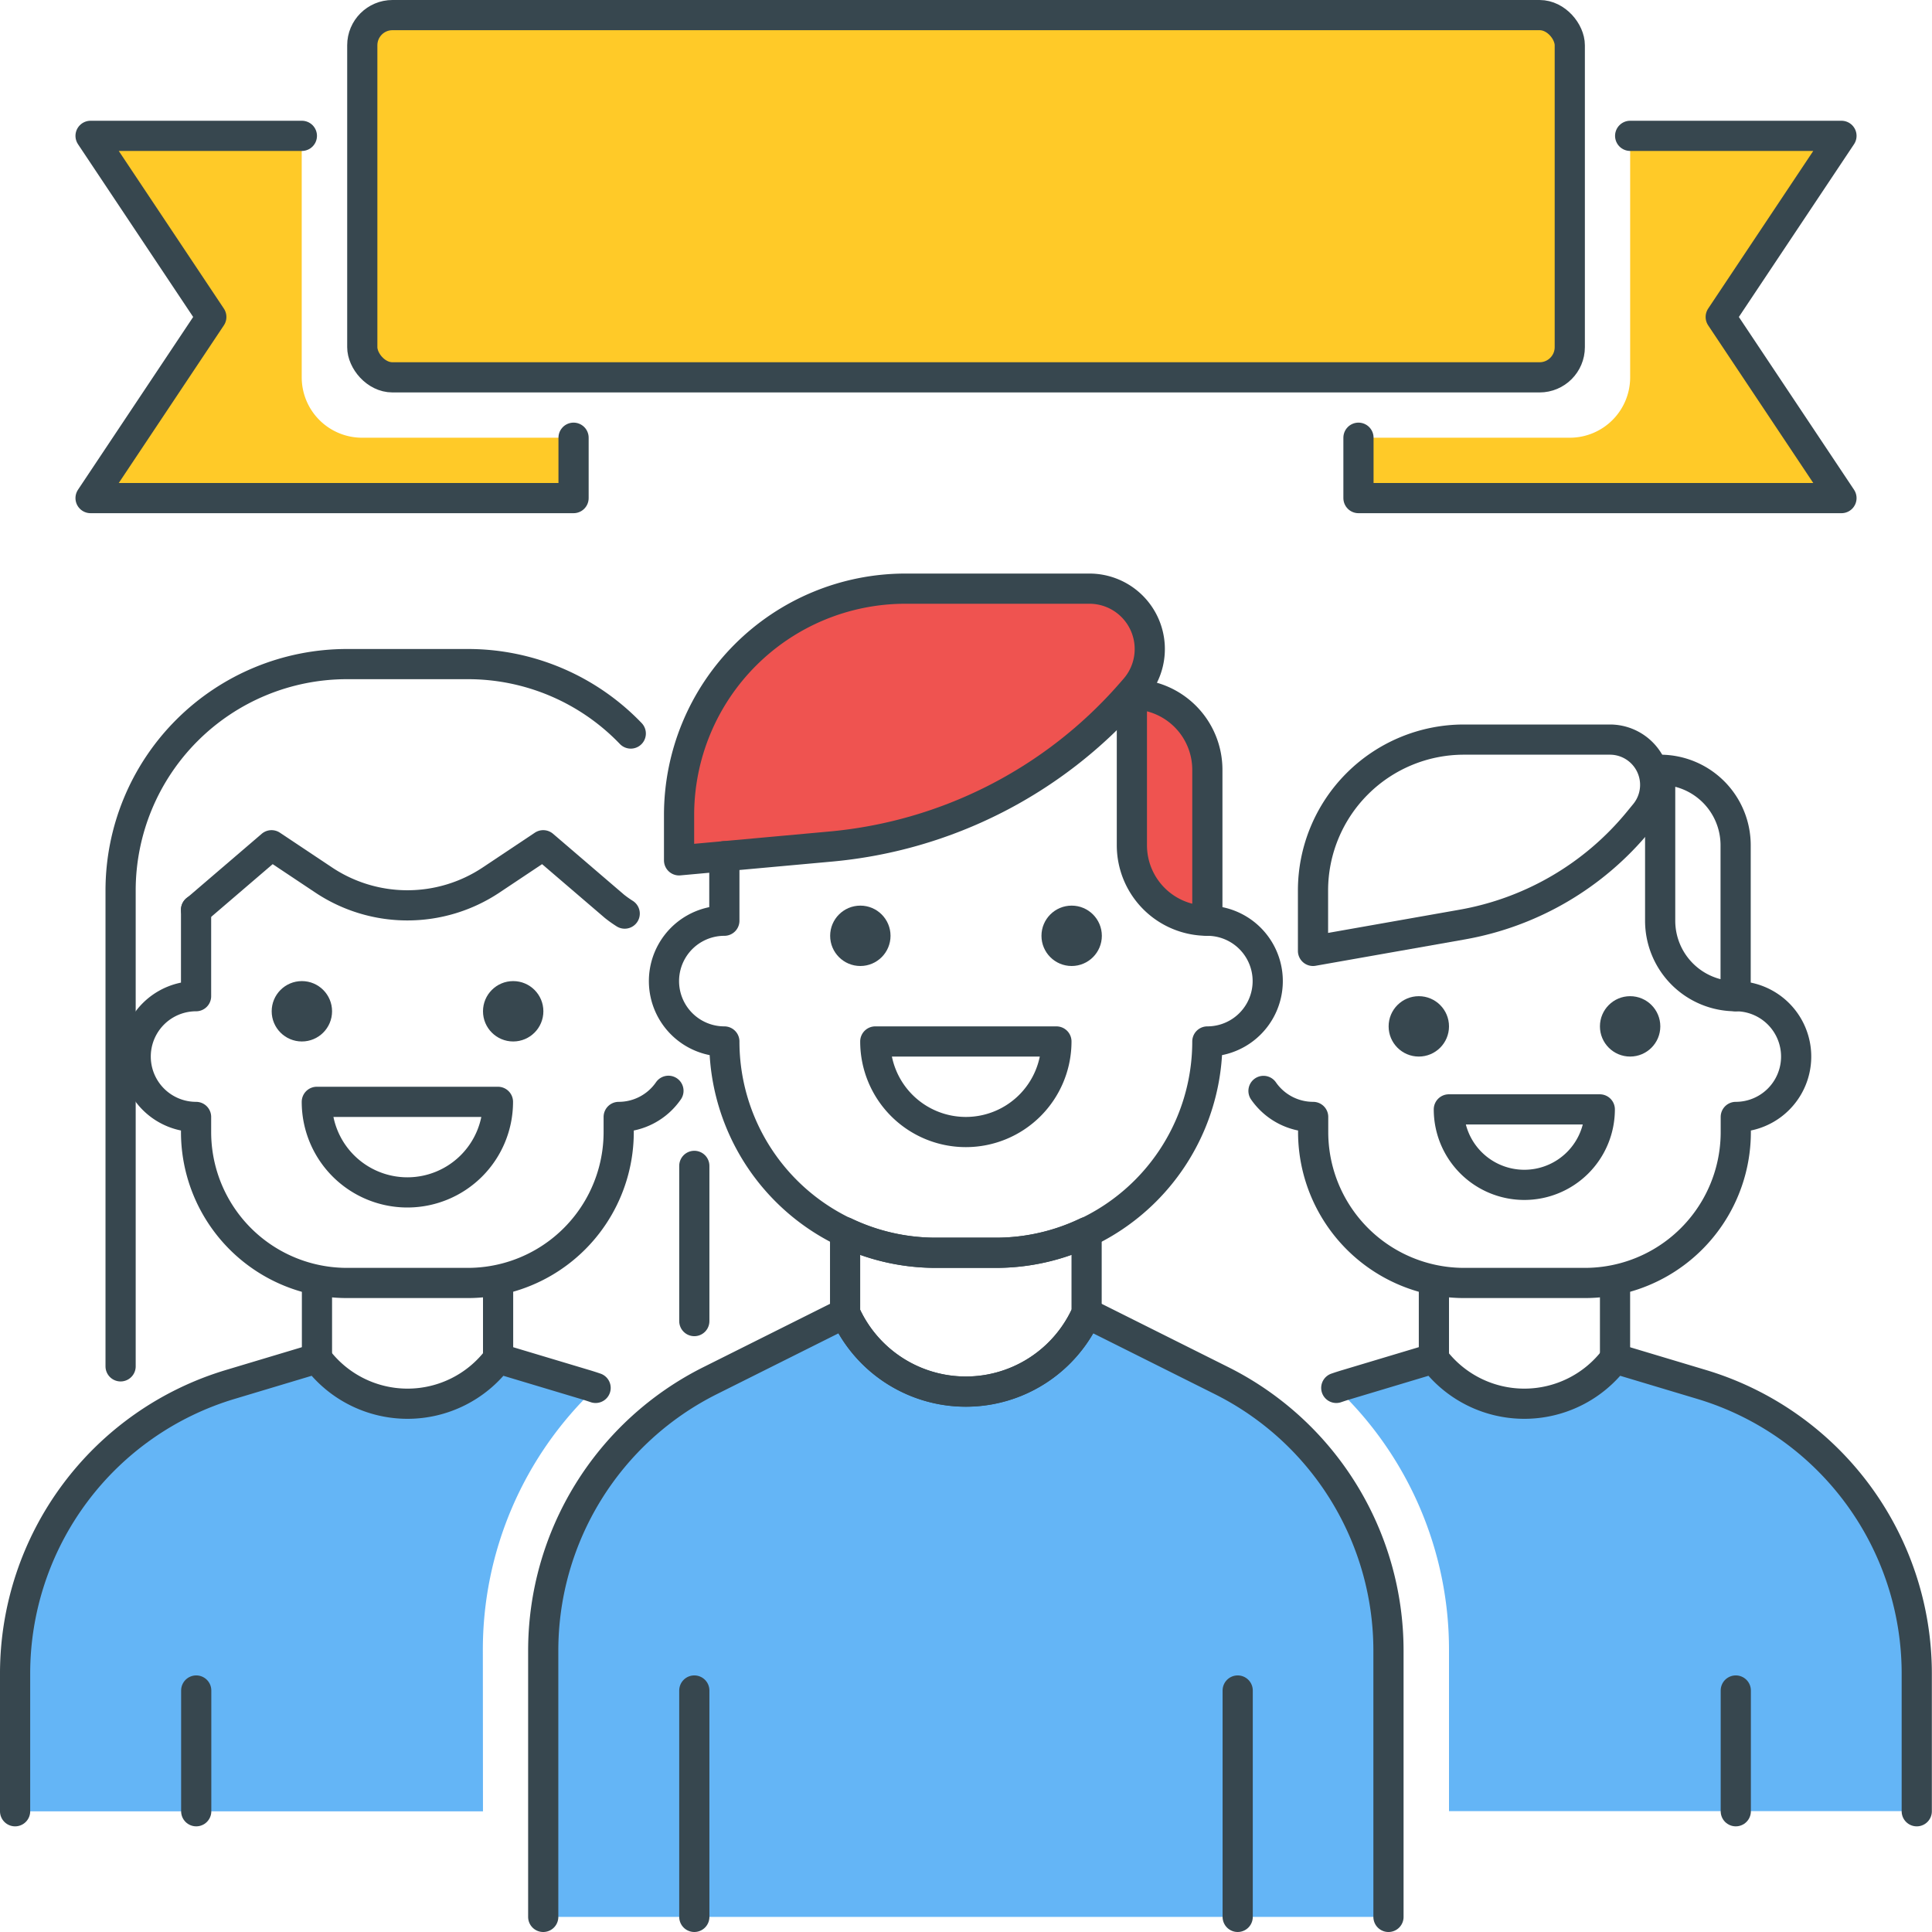 <svg xmlns="http://www.w3.org/2000/svg" width="64" height="64" viewBox="0 0 64 64">
  <g id="Access_your_Student" transform="translate(-273.905 -1668.885)">
    <path id="Path_4168" data-name="Path 4168" d="M289.9,1723.564a11.929,11.929,0,0,1,3.734-8.7h0c-.118-.04-.237-.079-.356-.114l-2.874-.862a3.75,3.75,0,0,1-6,0l-2.873.862a10,10,0,0,0-7.127,9.578v4.56h15.5Z" fill="#64b5f6"/>
    <path id="Path_4169" data-name="Path 4169" d="M330.279,1714.747l-2.874-.862a3.75,3.75,0,0,1-6,0l-2.873.862c-.12.035-.239.074-.356.114h-.005a11.929,11.929,0,0,1,3.734,8.7v5.321h15.5v-4.56A10,10,0,0,0,330.279,1714.747Z" fill="#64b5f6"/>
    <line id="Line_148" data-name="Line 148" y2="5.142" transform="translate(296.905 1707.506)" fill="none" stroke="#37474f" stroke-linecap="round" stroke-linejoin="round" stroke-width="1"/>
    <path id="Path_4170" data-name="Path 4170" d="M293.635,1714.861c-.118-.04-.237-.079-.356-.114l-2.874-.862h0a3.75,3.75,0,0,1-6,0h0l-2.873.862a10,10,0,0,0-7.127,9.578v4.56" fill="none" stroke="#37474f" stroke-linecap="round" stroke-linejoin="round" stroke-width="1"/>
    <circle id="Ellipse_230" data-name="Ellipse 230" cx="1" cy="1" r="1" transform="translate(289.905 1701.385)" fill="#37474f"/>
    <circle id="Ellipse_231" data-name="Ellipse 231" cx="1" cy="1" r="1" transform="translate(282.905 1701.385)" fill="#37474f"/>
    <line id="Line_149" data-name="Line 149" y1="4" transform="translate(280.405 1724.885)" fill="none" stroke="#37474f" stroke-linecap="round" stroke-linejoin="round" stroke-width="1"/>
    <path id="Path_4171" data-name="Path 4171" d="M280.4,1699.023v2.862a2,2,0,0,0,0,4v.5a5,5,0,0,0,5,5h4a5,5,0,0,0,5-5v-.5a2,2,0,0,0,1.648-.866" fill="none" stroke="#37474f" stroke-linecap="round" stroke-linejoin="round" stroke-width="1"/>
    <path id="Path_4172" data-name="Path 4172" d="M287.4,1708.385a3,3,0,0,0,3-3h-6A3,3,0,0,0,287.4,1708.385Z" fill="none" stroke="#37474f" stroke-linecap="round" stroke-linejoin="round" stroke-width="1"/>
    <line id="Line_150" data-name="Line 150" y1="2.5" transform="translate(284.405 1711.385)" fill="#ffca28" stroke="#37474f" stroke-linecap="round" stroke-linejoin="round" stroke-width="1"/>
    <line id="Line_151" data-name="Line 151" y1="2.5" transform="translate(290.405 1711.385)" fill="#ffca28" stroke="#37474f" stroke-linecap="round" stroke-linejoin="round" stroke-width="1"/>
    <path id="Path_4173" data-name="Path 4173" d="M337.4,1728.885v-4.56a10,10,0,0,0-7.126-9.578l-2.874-.862h0a3.75,3.75,0,0,1-6,0h0l-2.873.862c-.12.035-.239.074-.356.114" fill="none" stroke="#37474f" stroke-linecap="round" stroke-linejoin="round" stroke-width="1"/>
    <circle id="Ellipse_232" data-name="Ellipse 232" cx="1" cy="1" r="1" transform="translate(326.905 1701.885)" fill="#37474f"/>
    <circle id="Ellipse_233" data-name="Ellipse 233" cx="1" cy="1" r="1" transform="translate(319.905 1701.885)" fill="#37474f"/>
    <line id="Line_152" data-name="Line 152" y1="4" transform="translate(331.405 1724.885)" fill="none" stroke="#37474f" stroke-linecap="round" stroke-linejoin="round" stroke-width="1"/>
    <path id="Path_4174" data-name="Path 4174" d="M315.76,1705.023a2,2,0,0,0,1.645.862v.5a5,5,0,0,0,5,5h4a5,5,0,0,0,5-5v-.5a2,2,0,0,0,0-4" fill="none" stroke="#37474f" stroke-linecap="round" stroke-linejoin="round" stroke-width="1"/>
    <path id="Path_4175" data-name="Path 4175" d="M324.4,1708.135a2.5,2.5,0,0,0,2.5-2.5h-5A2.5,2.5,0,0,0,324.4,1708.135Z" fill="none" stroke="#37474f" stroke-linecap="round" stroke-linejoin="round" stroke-width="1"/>
    <line id="Line_153" data-name="Line 153" y1="2.5" transform="translate(321.405 1711.385)" fill="#ffca28" stroke="#37474f" stroke-linecap="round" stroke-linejoin="round" stroke-width="1"/>
    <line id="Line_154" data-name="Line 154" y1="2.5" transform="translate(327.405 1711.385)" fill="#ffca28" stroke="#37474f" stroke-linecap="round" stroke-linejoin="round" stroke-width="1"/>
    <path id="Path_4176" data-name="Path 4176" d="M319.9,1732.385v-8.82a10,10,0,0,0-5.528-8.944l-4.472-2.236h0a4.377,4.377,0,0,1-8,0h0l-4.472,2.236a10,10,0,0,0-5.528,8.944v8.82" fill="#64b5f6" stroke="#37474f" stroke-linecap="round" stroke-linejoin="round" stroke-width="1"/>
    <circle id="Ellipse_234" data-name="Ellipse 234" cx="1" cy="1" r="1" transform="translate(308.405 1698.885)" fill="#37474f"/>
    <circle id="Ellipse_235" data-name="Ellipse 235" cx="1" cy="1" r="1" transform="translate(301.405 1698.885)" fill="#37474f"/>
    <path id="Path_4177" data-name="Path 4177" d="M311.4,1691.885v5a2.5,2.5,0,0,0,2.5,2.5h0v-5a2.5,2.5,0,0,0-2.5-2.5Z" fill="#ef5350" stroke="#37474f" stroke-linecap="round" stroke-linejoin="round" stroke-width="1"/>
    <path id="Path_4178" data-name="Path 4178" d="M310,1688.385H303.9a7.5,7.5,0,0,0-7.5,7.5v1.5l5.022-.457a15,15,0,0,0,9.931-5.06l.145-.166A2,2,0,0,0,310,1688.385Z" fill="#ef5350" stroke="#37474f" stroke-linecap="round" stroke-linejoin="round" stroke-width="1"/>
    <path id="Path_4179" data-name="Path 4179" d="M328.9,1694.385v5a2.5,2.5,0,0,0,2.5,2.5h0v-5a2.5,2.5,0,0,0-2.5-2.5Z" fill="none" stroke="#37474f" stroke-linecap="round" stroke-linejoin="round" stroke-width="1"/>
    <path id="Path_4180" data-name="Path 4180" d="M327.24,1693.385H322.4a5,5,0,0,0-5,5v2l4.939-.872a9.743,9.743,0,0,0,5.851-3.427l.206-.251A1.5,1.5,0,0,0,327.24,1693.385Z" fill="none" stroke="#37474f" stroke-linecap="round" stroke-linejoin="round" stroke-width="1"/>
    <path id="Path_4181" data-name="Path 4181" d="M297.9,1697.249v2.136a2,2,0,0,0,0,4h0a7,7,0,0,0,7,7h2a7,7,0,0,0,7-7h0a2,2,0,0,0,0-4" fill="none" stroke="#37474f" stroke-linecap="round" stroke-linejoin="round" stroke-width="1"/>
    <path id="Path_4182" data-name="Path 4182" d="M280.4,1699.023c.047-.037.094-.075.139-.114l2.361-2.024,1.727,1.151a5,5,0,0,0,5.547,0l1.726-1.151,2.361,2.024a3.777,3.777,0,0,0,.338.24" fill="none" stroke="#37474f" stroke-linecap="round" stroke-linejoin="round" stroke-width="1"/>
    <path id="Path_4183" data-name="Path 4183" d="M294.8,1693.184a7.472,7.472,0,0,0-5.4-2.3h-4a7.5,7.5,0,0,0-7.5,7.5v15.763" fill="none" stroke="#37474f" stroke-linecap="round" stroke-linejoin="round" stroke-width="1"/>
    <path id="Path_4184" data-name="Path 4184" d="M306.9,1710.385h-2a6.965,6.965,0,0,1-3-.683v2.682h0a4.378,4.378,0,0,0,8,0h0V1709.7A6.962,6.962,0,0,1,306.9,1710.385Z" fill="none" stroke="#37474f" stroke-linecap="round" stroke-linejoin="round" stroke-width="1"/>
    <path id="Path_4185" data-name="Path 4185" d="M305.9,1706.385a3,3,0,0,0,3-3h-6A3,3,0,0,0,305.9,1706.385Z" fill="none" stroke="#37474f" stroke-linecap="round" stroke-linejoin="round" stroke-width="1"/>
    <line id="Line_155" data-name="Line 155" y1="7.5" transform="translate(296.905 1724.885)" fill="none" stroke="#37474f" stroke-linecap="round" stroke-linejoin="round" stroke-width="1"/>
    <line id="Line_156" data-name="Line 156" y1="7.5" transform="translate(314.905 1724.885)" fill="none" stroke="#37474f" stroke-linecap="round" stroke-linejoin="round" stroke-width="1"/>
    <rect id="Rectangle_357" data-name="Rectangle 357" width="40" height="12" rx="1" transform="translate(285.906 1669.385)" fill="#ffca28" stroke="#37474f" stroke-linecap="round" stroke-linejoin="round" stroke-width="1"/>
    <path id="Path_4186" data-name="Path 4186" d="M285.9,1683.385a2,2,0,0,1-2-2v-8h-7l4,6-4,6h16v-2Z" fill="#ffca28"/>
    <path id="Path_4187" data-name="Path 4187" d="M283.905,1673.385h-7l4,6-4,6h16v-2" fill="none" stroke="#37474f" stroke-linecap="round" stroke-linejoin="round" stroke-width="1"/>
    <path id="Path_4188" data-name="Path 4188" d="M325.906,1683.385a2,2,0,0,0,2-2v-8h7l-4,6,4,6h-16v-2Z" fill="#ffca28"/>
    <path id="Path_4189" data-name="Path 4189" d="M327.906,1673.385h7l-4,6,4,6h-16v-2" fill="none" stroke="#37474f" stroke-linecap="round" stroke-linejoin="round" stroke-width="1"/>
  </g>
</svg>
